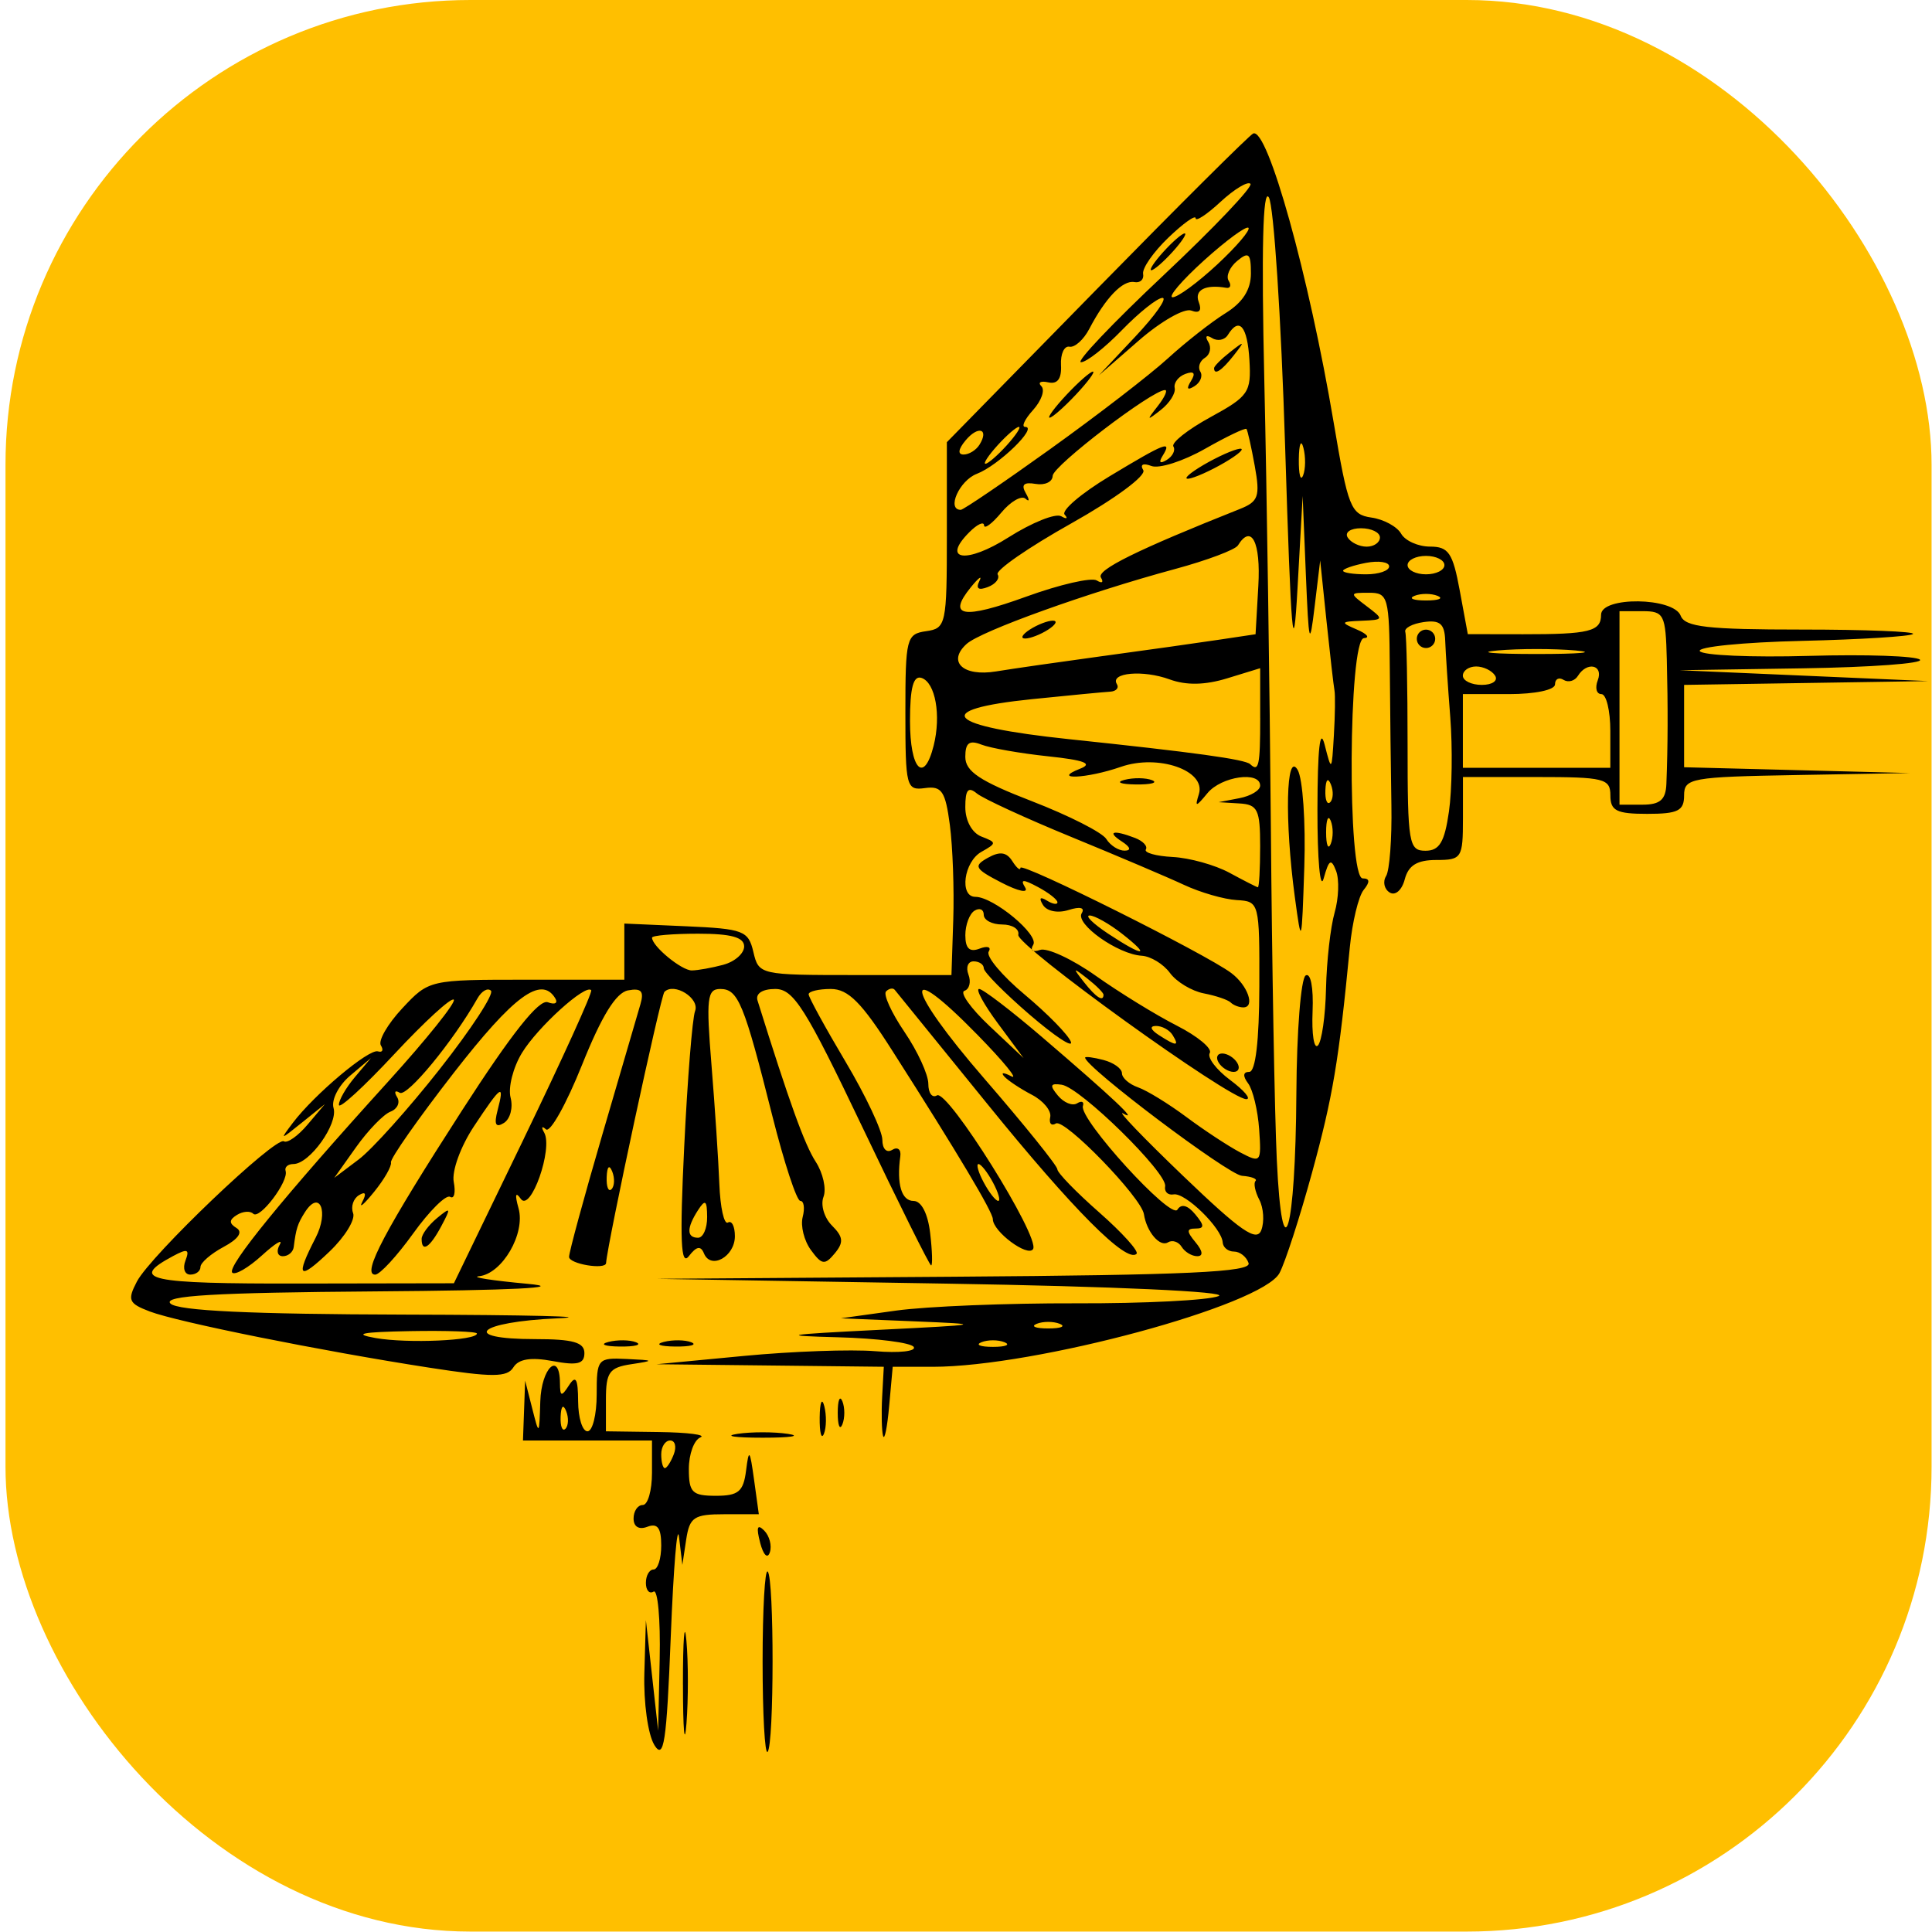 <?xml version="1.0" encoding="UTF-8" standalone="no"?>
<!-- Created with Inkscape (http://www.inkscape.org/) -->

<svg
   xmlns:dc="http://purl.org/dc/elements/1.1/"
   xmlns:cc="http://creativecommons.org/ns#"
   xmlns:rdf="http://www.w3.org/1999/02/22-rdf-syntax-ns#"
   xmlns:svg="http://www.w3.org/2000/svg"
   xmlns="http://www.w3.org/2000/svg"
   xmlns:xlink="http://www.w3.org/1999/xlink"
   xmlns:sodipodi="http://sodipodi.sourceforge.net/DTD/sodipodi-0.dtd"
   xmlns:inkscape="http://www.inkscape.org/namespaces/inkscape"
   sodipodi:docname="bevelgear.svg"
   inkscape:version="0.48.4 r9939"
   version="1.1"
   id="svg3799"
   height="64px"
   width="64px">
  <sodipodi:namedview
     id="base"
     pagecolor="#ffffff"
     bordercolor="#666666"
     borderopacity="1.0"
     inkscape:pageopacity="0.0"
     inkscape:pageshadow="2"
     inkscape:zoom="11"
     inkscape:cx="24.244492"
     inkscape:cy="31.611994"
     inkscape:current-layer="svg3799"
     showgrid="true"
     inkscape:document-units="px"
     inkscape:grid-bbox="true"
     inkscape:snap-center="false"
     showguides="true"
     inkscape:guide-bbox="true"
     inkscape:window-width="1317"
     inkscape:window-height="744"
     inkscape:window-x="49"
     inkscape:window-y="24"
     inkscape:window-maximized="1"
     inkscape:object-paths="true"
     inkscape:object-nodes="true"
     inkscape:snap-intersection-paths="true"
     inkscape:snap-nodes="false">
    <sodipodi:guide
       id="guide3783"
       position="32,32"
       orientation="1,0" />
    <sodipodi:guide
       id="guide3785"
       position="32,32"
       orientation="0,1" />
    <sodipodi:guide
       id="guide9301"
       position="0,0"
       orientation="1,0" />
    <sodipodi:guide
       id="guide9303"
       position="0,0"
       orientation="0,1" />
    <sodipodi:guide
       id="guide9305"
       position="0,64"
       orientation="0,1" />
    <sodipodi:guide
       id="guide9307"
       position="64,64"
       orientation="1,0" />
  </sodipodi:namedview>
  <defs
     id="defs3801">
    <inkscape:path-effect
       is_visible="true"
       id="path-effect9409"
       effect="spiro" />
    <inkscape:path-effect
       is_visible="true"
       id="path-effect9405"
       effect="spiro" />
    <inkscape:path-effect
       is_visible="true"
       id="path-effect9398"
       effect="spiro" />
    <inkscape:path-effect
       is_visible="true"
       id="path-effect9390"
       effect="spiro" />
    <inkscape:path-effect
       is_visible="true"
       id="path-effect9384"
       effect="spiro" />
    <linearGradient
       id="linearGradient9347"
       inkscape:collect="always">
      <stop
         id="stop9349"
         offset="0"
         style="stop-color:#0079ff;stop-opacity:1;" />
      <stop
         id="stop9351"
         offset="1"
         style="stop-color:#0079ff;stop-opacity:0" />
    </linearGradient>
    <marker
       style="overflow:visible"
       id="Arrow2Mstart"
       refX="0.0"
       refY="0.0"
       orient="auto"
       inkscape:stockid="Arrow2Mstart">
      <path
         transform="scale(0.6) translate(0,0)"
         d="M 8.719,4.034 L -2.207,0.016 L 8.719,-4.002 C 6.973,-1.63 6.983,1.616 8.719,4.034 z "
         style="fill-rule:evenodd;stroke-width:0.625;stroke-linejoin:round"
         id="path4317" />
    </marker>
    <marker
       style="overflow:visible;"
       id="Arrow1Mend"
       refX="0.0"
       refY="0.0"
       orient="auto"
       inkscape:stockid="Arrow1Mend">
      <path
         transform="scale(0.4) rotate(180) translate(10,0)"
         style="fill-rule:evenodd;stroke:#000000;stroke-width:1.0pt;"
         d="M 0.0,0.0 L 5.0,-5.0 L -12.5,0.0 L 5.0,5.0 L 0.0,0.0 z "
         id="path4302" />
    </marker>
    <marker
       style="overflow:visible;"
       id="Arrow2Mend"
       refX="0.0"
       refY="0.0"
       orient="auto"
       inkscape:stockid="Arrow2Mend">
      <path
         transform="scale(0.6) rotate(180) translate(0,0)"
         d="M 8.719,4.034 L -2.207,0.016 L 8.719,-4.002 C 6.973,-1.63 6.983,1.616 8.719,4.034 z "
         style="fill-rule:evenodd;stroke-width:0.625;stroke-linejoin:round;"
         id="path4320" />
    </marker>
    <marker
       style="overflow:visible"
       id="Arrow1Mstart"
       refX="0.0"
       refY="0.0"
       orient="auto"
       inkscape:stockid="Arrow1Mstart">
      <path
         transform="scale(0.4) translate(10,0)"
         style="fill-rule:evenodd;stroke:#000000;stroke-width:1.0pt"
         d="M 0.0,0.0 L 5.0,-5.0 L -12.5,0.0 L 5.0,5.0 L 0.0,0.0 z "
         id="path4299" />
    </marker>
    <marker
       style="overflow:visible;"
       id="Arrow1Lend"
       refX="0.0"
       refY="0.0"
       orient="auto"
       inkscape:stockid="Arrow1Lend">
      <path
         transform="scale(0.8) rotate(180) translate(12.5,0)"
         style="fill-rule:evenodd;stroke:#000000;stroke-width:1.0pt;"
         d="M 0.0,0.0 L 5.0,-5.0 L -12.5,0.0 L 5.0,5.0 L 0.0,0.0 z "
         id="path4296" />
    </marker>
    <marker
       style="overflow:visible;"
       id="Arrow2Lend"
       refX="0.0"
       refY="0.0"
       orient="auto"
       inkscape:stockid="Arrow2Lend">
      <path
         transform="scale(1.1) rotate(180) translate(1,0)"
         d="M 8.719,4.034 L -2.207,0.016 L 8.719,-4.002 C 6.973,-1.63 6.983,1.616 8.719,4.034 z "
         style="fill-rule:evenodd;stroke-width:0.625;stroke-linejoin:round;"
         id="path4314" />
    </marker>
    <marker
       style="overflow:visible"
       id="EmptyTriangleOutL"
       refX="0.0"
       refY="0.0"
       orient="auto"
       inkscape:stockid="EmptyTriangleOutL">
      <path
         transform="scale(0.8) translate(-6,0)"
         style="fill-rule:evenodd;fill:#FFFFFF;stroke:#000000;stroke-width:1.0pt"
         d="M 5.77,0.0 L -2.88,5.0 L -2.88,-5.0 L 5.77,0.0 z "
         id="path4487" />
    </marker>
    <marker
       style="overflow:visible"
       id="DotS"
       refX="0.0"
       refY="0.0"
       orient="auto"
       inkscape:stockid="DotS">
      <path
         transform="scale(0.2) translate(7.4, 1)"
         style="fill-rule:evenodd;stroke:#000000;stroke-width:1.0pt"
         d="M -2.5,-1.0 C -2.5,1.76 -4.74,4.0 -7.5,4.0 C -10.26,4.0 -12.5,1.76 -12.5,-1.0 C -12.5,-3.76 -10.26,-6.0 -7.5,-6.0 C -4.74,-6.0 -2.5,-3.76 -2.5,-1.0 z "
         id="path4394" />
    </marker>
    <marker
       style="overflow:visible"
       id="DotL"
       refX="0.0"
       refY="0.0"
       orient="auto"
       inkscape:stockid="DotL">
      <path
         transform="scale(0.8) translate(7.4, 1)"
         style="fill-rule:evenodd;stroke:#000000;stroke-width:1.0pt"
         d="M -2.5,-1.0 C -2.5,1.76 -4.74,4.0 -7.5,4.0 C -10.26,4.0 -12.5,1.76 -12.5,-1.0 C -12.5,-3.76 -10.26,-6.0 -7.5,-6.0 C -4.74,-6.0 -2.5,-3.76 -2.5,-1.0 z "
         id="path4388" />
    </marker>
    <marker
       style="overflow:visible"
       id="Tail"
       refX="0.0"
       refY="0.0"
       orient="auto"
       inkscape:stockid="Tail">
      <g
         transform="scale(-1.2)"
         id="g4363">
        <path
           style="fill:none;fill-rule:evenodd;stroke:#000000;stroke-width:0.8;stroke-linecap:round"
           d="M -3.805,-3.959 L 0.544,0"
           id="path4365" />
        <path
           style="fill:none;fill-rule:evenodd;stroke:#000000;stroke-width:0.8;stroke-linecap:round"
           d="M -1.287,-3.959 L 3.062,0"
           id="path4367" />
        <path
           style="fill:none;fill-rule:evenodd;stroke:#000000;stroke-width:0.8;stroke-linecap:round"
           d="M 1.305,-3.959 L 5.654,0"
           id="path4369" />
        <path
           style="fill:none;fill-rule:evenodd;stroke:#000000;stroke-width:0.8;stroke-linecap:round"
           d="M -3.805,4.178 L 0.544,0.22"
           id="path4371" />
        <path
           style="fill:none;fill-rule:evenodd;stroke:#000000;stroke-width:0.8;stroke-linecap:round"
           d="M -1.287,4.178 L 3.062,0.22"
           id="path4373" />
        <path
           style="fill:none;fill-rule:evenodd;stroke:#000000;stroke-width:0.8;stroke-linecap:round"
           d="M 1.305,4.178 L 5.654,0.22"
           id="path4375" />
      </g>
    </marker>
    <marker
       style="overflow:visible"
       id="Arrow1Sstart"
       refX="0.0"
       refY="0.0"
       orient="auto"
       inkscape:stockid="Arrow1Sstart">
      <path
         transform="scale(0.2) translate(6,0)"
         style="fill-rule:evenodd;stroke:#000000;stroke-width:1.0pt"
         d="M 0.0,0.0 L 5.0,-5.0 L -12.5,0.0 L 5.0,5.0 L 0.0,0.0 z "
         id="path4339" />
    </marker>
    <marker
       style="overflow:visible"
       id="Arrow1Lstart"
       refX="0.0"
       refY="0.0"
       orient="auto"
       inkscape:stockid="Arrow1Lstart">
      <path
         transform="scale(0.8) translate(12.5,0)"
         style="fill-rule:evenodd;stroke:#000000;stroke-width:1.0pt"
         d="M 0.0,0.0 L 5.0,-5.0 L -12.5,0.0 L 5.0,5.0 L 0.0,0.0 z "
         id="path4327" />
    </marker>
    <marker
       style="overflow:visible"
       id="Arrow1Mstart-9"
       refX="0"
       refY="0"
       orient="auto"
       inkscape:stockid="Arrow1Mstart">
      <path
         transform="matrix(0.4,0,0,0.4,4,0)"
         style="fill-rule:evenodd;stroke:#000000;stroke-width:1pt"
         d="M 0,0 5,-5 -12.5,0 5,5 0,0 z"
         id="path4299-1"
         inkscape:connector-curvature="0" />
    </marker>
    <marker
       style="overflow:visible"
       id="Arrow2Mend-7"
       refX="0"
       refY="0"
       orient="auto"
       inkscape:stockid="Arrow2Mend">
      <path
         transform="scale(-0.6,-0.6)"
         d="M 8.719,4.034 -2.207,0.016 8.719,-4.002 c -1.745,2.372 -1.735,5.617 -6e-7,8.035 z"
         style="fill-rule:evenodd;stroke-width:0.625;stroke-linejoin:round"
         id="path4320-8"
         inkscape:connector-curvature="0" />
    </marker>
    <linearGradient
       gradientUnits="userSpaceOnUse"
       y2="47.082"
       x2="1.827"
       y1="40.8"
       x1="-21.346"
       id="linearGradient9353"
       xlink:href="#linearGradient9347"
       inkscape:collect="always" />
  </defs>
  <g
     inkscape:groupmode="layer"
     inkscape:label="Layer 1"
     id="layer1">
    <rect
       ry="15.401"
       y="1.4630233e-07"
       x="0.182"
       height="63.986"
       width="63.804"
       id="rect3156"
       style="fill:#ffbf00;stroke:none;fill-opacity:1" />
  </g>
  <path
     style="fill:none;stroke:none;stroke-width:1px;stroke-linecap:butt;stroke-linejoin:miter;stroke-opacity:1"
     d="m 25.499,10.836 22.665,5.383 0.698,0.844 -22.442,-5.114 z"
     id="path3314"
     inkscape:connector-curvature="0" />
  <path
     style="fill:#000000"
     d="m 21.675,57.802 c -0.21,-0.338 -0.358,-1.404 -0.33,-2.372 l 0.051,-1.759 0.203,1.831 0.203,1.831 0.051,-2.384 c 0.028,-1.311 -0.063,-2.313 -0.203,-2.226 -0.14,0.087 -0.254,-0.043 -0.254,-0.287 0,-0.244 0.114,-0.444 0.254,-0.444 0.14,0 0.254,-0.358 0.254,-0.796 0,-0.582 -0.123,-0.749 -0.458,-0.62 -0.279,0.107 -0.458,6.1e-4 -0.458,-0.273 0,-0.247 0.137,-0.448 0.305,-0.448 0.168,0 0.305,-0.481 0.305,-1.068 l 0,-1.068 -2.137,0 -2.137,0 0.036,-0.992 0.036,-0.992 0.233,0.916 c 0.232,0.911 0.233,0.91 0.269,-0.229 0.035,-1.112 0.642,-1.681 0.651,-0.61 0.004,0.457 0.048,0.468 0.301,0.076 0.225,-0.347 0.297,-0.219 0.301,0.534 0.003,0.546 0.142,0.992 0.31,0.992 0.168,0 0.305,-0.549 0.305,-1.221 0,-1.183 0.031,-1.22 0.992,-1.175 0.923,0.043 0.934,0.055 0.153,0.173 -0.728,0.11 -0.839,0.266 -0.839,1.175 l 0,1.048 1.755,0.024 c 0.965,0.013 1.583,0.093 1.374,0.178 -0.21,0.085 -0.382,0.555 -0.382,1.044 0,0.781 0.11,0.89 0.895,0.89 0.748,0 0.913,-0.138 1.001,-0.839 0.093,-0.736 0.125,-0.699 0.264,0.305 l 0.158,1.145 -1.139,0 c -1.009,0 -1.154,0.096 -1.267,0.839 l -0.127,0.839 -0.109,-0.916 c -0.06,-0.504 -0.183,0.976 -0.275,3.288 -0.139,3.53 -0.227,4.106 -0.547,3.591 z m 0.645,-9.626 c 0.097,-0.252 0.043,-0.458 -0.12,-0.458 -0.163,0 -0.296,0.206 -0.296,0.458 0,0.252 0.054,0.458 0.12,0.458 0.066,0 0.199,-0.206 0.296,-0.458 z m -3.565,-1.431 c -0.097,-0.243 -0.17,-0.171 -0.184,0.184 -0.013,0.322 0.059,0.502 0.16,0.401 0.101,-0.101 0.112,-0.365 0.024,-0.585 z m 3.868,9.062 c -9.17e-4,-1.511 0.051,-2.168 0.115,-1.459 0.064,0.708 0.065,1.945 0.002,2.747 -0.063,0.803 -0.115,0.223 -0.116,-1.288 z m 2.639,-0.763 c 0,-1.735 0.076,-3.078 0.169,-2.985 0.218,0.218 0.214,5.756 -0.004,5.974 -0.091,0.091 -0.165,-1.254 -0.165,-2.989 z m -0.082,-3.944 c -0.133,-0.508 -0.093,-0.627 0.133,-0.4 0.177,0.177 0.262,0.503 0.189,0.723 -0.076,0.229 -0.215,0.09 -0.323,-0.323 z m -0.757,-3.601 c 0.462,-0.07 1.217,-0.07 1.679,0 0.462,0.07 0.084,0.127 -0.839,0.127 -0.923,0 -1.301,-0.057 -0.839,-0.127 z m 2.73,-0.544 c 0.006,-0.504 0.075,-0.673 0.152,-0.376 0.077,0.297 0.072,0.709 -0.011,0.916 -0.084,0.207 -0.147,-0.036 -0.141,-0.54 z m 2.1,0.61 c -0.046,-0.168 -0.06,-0.752 -0.03,-1.297 l 0.054,-0.992 -3.763,-0.042 -3.763,-0.042 2.9,-0.276 c 1.595,-0.152 3.548,-0.222 4.339,-0.156 0.792,0.066 1.367,0.003 1.279,-0.14 -0.088,-0.143 -1.217,-0.287 -2.508,-0.321 -1.99,-0.052 -1.789,-0.089 1.315,-0.244 3.511,-0.175 3.562,-0.187 1.221,-0.284 l -2.442,-0.101 1.831,-0.255 c 1.007,-0.14 3.686,-0.248 5.952,-0.241 2.266,0.007 4.395,-0.1 4.731,-0.24 0.352,-0.146 -3.462,-0.321 -9.005,-0.412 l -9.615,-0.159 9.87,-0.07 c 7.736,-0.055 9.842,-0.152 9.742,-0.451 -0.07,-0.21 -0.287,-0.382 -0.483,-0.382 -0.196,0 -0.364,-0.137 -0.375,-0.305 -0.029,-0.472 -1.242,-1.659 -1.625,-1.589 -0.188,0.035 -0.314,-0.087 -0.281,-0.27 0.079,-0.439 -2.808,-3.272 -3.427,-3.363 -0.382,-0.056 -0.408,0.019 -0.126,0.359 0.196,0.236 0.482,0.353 0.635,0.258 0.153,-0.095 0.24,-0.056 0.194,0.086 -0.139,0.429 2.916,3.782 3.13,3.436 0.127,-0.205 0.338,-0.151 0.59,0.153 0.307,0.37 0.31,0.472 0.012,0.472 -0.303,0 -0.303,0.093 0,0.458 0.24,0.289 0.26,0.458 0.055,0.458 -0.179,0 -0.411,-0.14 -0.516,-0.31 -0.105,-0.171 -0.31,-0.237 -0.455,-0.148 -0.268,0.166 -0.706,-0.349 -0.795,-0.933 -0.085,-0.559 -2.63,-3.182 -2.916,-3.005 -0.15,0.093 -0.235,-0.003 -0.188,-0.211 0.046,-0.209 -0.228,-0.542 -0.608,-0.74 -0.381,-0.199 -0.793,-0.472 -0.916,-0.608 -0.123,-0.136 -0.018,-0.138 0.234,-0.005 0.252,0.133 -0.247,-0.48 -1.109,-1.362 -2.563,-2.623 -2.415,-1.6 0.207,1.429 1.336,1.543 2.428,2.899 2.428,3.014 0,0.115 0.624,0.758 1.387,1.429 0.763,0.671 1.319,1.288 1.237,1.371 -0.325,0.325 -2.102,-1.46 -4.936,-4.956 -1.633,-2.015 -3.017,-3.72 -3.076,-3.79 -0.058,-0.07 -0.187,-0.046 -0.286,0.053 -0.099,0.099 0.176,0.703 0.61,1.343 0.435,0.64 0.79,1.414 0.79,1.721 0,0.307 0.129,0.478 0.286,0.381 0.35,-0.216 3.425,4.7 3.184,5.091 -0.174,0.281 -1.333,-0.582 -1.333,-0.992 0,-0.235 -1.173,-2.201 -3.318,-5.56 C 28.546,33.211 28.098,32.761 27.523,32.761 c -0.405,0 -0.736,0.079 -0.736,0.176 0,0.097 0.549,1.1 1.221,2.231 0.672,1.13 1.221,2.296 1.221,2.59 0,0.301 0.142,0.446 0.326,0.333 0.179,-0.111 0.3,-0.016 0.269,0.211 -0.127,0.923 0.039,1.481 0.44,1.481 0.258,0 0.473,0.419 0.549,1.068 0.069,0.588 0.083,1.068 0.032,1.068 -0.051,0 -1.076,-2.06 -2.276,-4.579 C 26.685,33.39 26.289,32.761 25.68,32.761 c -0.424,0 -0.658,0.152 -0.586,0.382 1.053,3.371 1.558,4.772 1.926,5.339 0.244,0.376 0.361,0.902 0.259,1.167 -0.102,0.266 0.025,0.693 0.282,0.95 0.375,0.375 0.393,0.557 0.091,0.921 -0.329,0.396 -0.428,0.383 -0.788,-0.109 -0.227,-0.309 -0.35,-0.802 -0.274,-1.096 0.076,-0.294 0.041,-0.534 -0.079,-0.534 -0.12,0 -0.537,-1.271 -0.928,-2.823 -0.936,-3.721 -1.131,-4.197 -1.722,-4.197 -0.437,0 -0.472,0.31 -0.292,2.518 0.113,1.385 0.23,3.158 0.26,3.94 0.03,0.782 0.158,1.358 0.285,1.279 0.127,-0.078 0.23,0.126 0.23,0.453 0,0.678 -0.799,1.121 -1.025,0.568 -0.107,-0.262 -0.248,-0.235 -0.5,0.093 -0.267,0.348 -0.304,-0.517 -0.154,-3.618 0.108,-2.242 0.27,-4.267 0.36,-4.5 0.163,-0.425 -0.692,-0.961 -1.015,-0.637 -0.124,0.124 -1.886,8.316 -1.933,8.984 -0.016,0.232 -1.226,0.03 -1.226,-0.205 0,-0.154 0.495,-1.974 1.1,-4.044 0.605,-2.07 1.174,-4.018 1.265,-4.329 0.125,-0.429 0.026,-0.539 -0.413,-0.455 -0.398,0.075 -0.872,0.845 -1.523,2.469 -0.52,1.298 -1.057,2.258 -1.194,2.134 -0.137,-0.124 -0.164,-0.076 -0.06,0.106 0.302,0.53 -0.45,2.66 -0.775,2.195 -0.174,-0.25 -0.201,-0.138 -0.074,0.313 0.236,0.838 -0.54,2.173 -1.31,2.252 -0.29,0.03 0.434,0.143 1.61,0.251 1.349,0.125 -0.502,0.217 -5.021,0.251 -5.356,0.04 -7.07,0.141 -6.81,0.402 0.24,0.24 2.646,0.354 7.768,0.367 4.081,0.01 6.356,0.066 5.055,0.123 -2.654,0.117 -3.267,0.689 -0.738,0.689 1.25,0 1.628,0.107 1.628,0.462 0,0.361 -0.229,0.419 -1.051,0.265 -0.721,-0.135 -1.129,-0.07 -1.301,0.207 -0.206,0.334 -0.69,0.336 -2.79,0.011 C 10.63,44.75 5.887,43.796 4.96,43.444 4.261,43.178 4.214,43.069 4.534,42.455 4.988,41.585 9.127,37.636 9.405,37.808 c 0.114,0.07 0.466,-0.178 0.782,-0.552 l 0.575,-0.68 -0.758,0.61 c -0.734,0.591 -0.743,0.592 -0.305,0.012 0.715,-0.945 2.521,-2.463 2.82,-2.37 0.15,0.046 0.194,-0.043 0.098,-0.198 -0.096,-0.155 0.224,-0.708 0.71,-1.229 0.882,-0.944 0.895,-0.947 4.12,-0.947 l 3.235,0 0,-0.93 0,-0.93 2.048,0.09 c 1.9,0.084 2.061,0.145 2.227,0.853 0.177,0.754 0.218,0.763 3.37,0.763 l 3.191,0 0.06,-1.831 c 0.033,-1.007 -0.018,-2.421 -0.113,-3.142 -0.148,-1.119 -0.268,-1.297 -0.823,-1.221 -0.619,0.085 -0.65,-0.033 -0.65,-2.505 0,-2.458 0.036,-2.6 0.687,-2.692 0.66,-0.094 0.687,-0.216 0.687,-3.179 l 0,-3.082 4.96,-5.062 c 2.728,-2.784 5.062,-5.108 5.187,-5.163 0.476,-0.212 1.846,4.706 2.665,9.564 0.476,2.825 0.569,3.06 1.253,3.158 0.406,0.058 0.849,0.298 0.983,0.534 0.134,0.236 0.566,0.428 0.959,0.428 0.612,0 0.753,0.209 0.982,1.45 l 0.268,1.45 1.826,0.003 c 2.204,0.003 2.589,-0.093 2.589,-0.646 0,-0.612 2.401,-0.582 2.637,0.033 0.143,0.373 0.883,0.458 4.009,0.458 2.109,0 3.768,0.066 3.688,0.146 -0.08,0.08 -1.738,0.183 -3.684,0.229 -1.946,0.046 -3.467,0.198 -3.38,0.339 0.087,0.141 1.713,0.212 3.614,0.158 1.901,-0.054 3.556,0.003 3.679,0.126 0.123,0.123 -1.62,0.251 -3.872,0.286 l -4.095,0.063 4.121,0.18 4.121,0.18 -4.044,0.063 -4.044,0.063 0,1.364 0,1.364 3.739,0.096 3.739,0.096 -3.739,0.066 c -3.514,0.062 -3.739,0.103 -3.739,0.676 0,0.509 -0.203,0.61 -1.221,0.61 -1.017,0 -1.221,-0.102 -1.221,-0.61 0,-0.56 -0.203,-0.61 -2.442,-0.61 l -2.442,0 0,1.374 c 0,1.31 -0.041,1.374 -0.88,1.374 -0.637,0 -0.926,0.177 -1.048,0.641 -0.094,0.36 -0.313,0.551 -0.498,0.437 -0.182,-0.112 -0.236,-0.358 -0.12,-0.545 0.116,-0.187 0.195,-1.242 0.176,-2.345 -0.019,-1.102 -0.042,-3.137 -0.053,-4.522 -0.018,-2.382 -0.055,-2.518 -0.687,-2.518 -0.654,0 -0.655,0.01 -0.076,0.448 0.573,0.433 0.567,0.449 -0.171,0.479 -0.701,0.029 -0.714,0.052 -0.153,0.293 0.336,0.144 0.439,0.272 0.229,0.284 -0.515,0.029 -0.554,7.958 -0.039,7.958 0.237,0 0.246,0.118 0.031,0.382 -0.171,0.21 -0.378,1.068 -0.459,1.908 -0.363,3.758 -0.562,4.943 -1.252,7.461 -0.404,1.476 -0.889,2.971 -1.077,3.323 -0.575,1.074 -8.092,3.105 -11.491,3.105 l -1.322,0 -0.117,1.297 c -0.064,0.714 -0.155,1.16 -0.201,0.992 z M 15.799,44.175 c 0,-0.066 -0.996,-0.102 -2.213,-0.08 -1.608,0.029 -1.921,0.092 -1.145,0.229 1.056,0.187 3.358,0.085 3.358,-0.149 z m 17.475,0.288 c -0.21,-0.085 -0.553,-0.085 -0.763,0 -0.21,0.085 -0.038,0.154 0.382,0.154 0.42,0 0.591,-0.069 0.382,-0.154 z m 1.831,-0.61 c -0.21,-0.085 -0.553,-0.085 -0.763,0 -0.21,0.085 -0.038,0.154 0.382,0.154 0.42,0 0.591,-0.069 0.382,-0.154 z m -17.749,-6.141 c 1.276,-2.639 2.28,-4.848 2.229,-4.91 -0.182,-0.22 -1.775,1.222 -2.296,2.079 -0.293,0.482 -0.462,1.148 -0.375,1.48 0.087,0.332 -0.013,0.709 -0.222,0.839 -0.274,0.169 -0.332,0.051 -0.208,-0.423 0.239,-0.915 0.122,-0.834 -0.786,0.537 -0.441,0.667 -0.736,1.48 -0.667,1.84 0.068,0.354 0.014,0.576 -0.12,0.493 -0.134,-0.083 -0.685,0.463 -1.224,1.213 -0.539,0.75 -1.105,1.364 -1.259,1.364 -0.459,0 0.316,-1.464 2.873,-5.433 1.645,-2.553 2.556,-3.702 2.847,-3.59 0.236,0.09 0.344,0.029 0.242,-0.137 -0.463,-0.749 -1.372,-0.079 -3.356,2.472 -1.175,1.512 -2.113,2.848 -2.083,2.971 0.029,0.122 -0.223,0.563 -0.561,0.978 -0.338,0.416 -0.512,0.563 -0.388,0.327 0.146,-0.276 0.105,-0.354 -0.113,-0.219 -0.186,0.115 -0.273,0.382 -0.192,0.593 0.081,0.211 -0.268,0.782 -0.776,1.268 -1.027,0.984 -1.147,0.868 -0.467,-0.448 0.45,-0.87 0.136,-1.619 -0.355,-0.847 -0.241,0.38 -0.293,0.542 -0.369,1.15 -0.021,0.168 -0.184,0.305 -0.361,0.305 -0.178,0 -0.224,-0.172 -0.103,-0.382 0.121,-0.21 -0.145,-0.049 -0.591,0.357 -0.446,0.406 -0.888,0.662 -0.981,0.569 -0.191,-0.191 1.704,-2.515 5.157,-6.321 1.283,-1.414 2.264,-2.639 2.181,-2.722 -0.083,-0.083 -0.971,0.731 -1.974,1.808 -1.003,1.077 -1.827,1.832 -1.831,1.678 -0.005,-0.155 0.232,-0.567 0.526,-0.916 l 0.534,-0.635 -0.691,0.585 c -0.38,0.322 -0.626,0.803 -0.547,1.068 0.157,0.527 -0.794,1.857 -1.329,1.857 -0.183,0 -0.299,0.103 -0.259,0.229 0.11,0.342 -0.863,1.627 -1.073,1.417 -0.1,-0.1 -0.342,-0.082 -0.539,0.04 -0.263,0.162 -0.267,0.278 -0.014,0.434 0.217,0.134 0.061,0.364 -0.425,0.624 -0.423,0.226 -0.769,0.526 -0.769,0.665 0,0.14 -0.152,0.254 -0.338,0.254 -0.186,0 -0.258,-0.209 -0.159,-0.465 0.144,-0.376 0.066,-0.405 -0.408,-0.151 -1.47,0.787 -0.857,0.921 4.169,0.912 l 5.131,-0.009 2.321,-4.798 z m -3.389,3.328 c 0,-0.147 0.229,-0.456 0.508,-0.687 0.46,-0.38 0.474,-0.355 0.142,0.268 -0.378,0.71 -0.65,0.885 -0.65,0.419 z M 41.717,39.745 c -0.141,-0.272 -0.198,-0.552 -0.127,-0.623 0.071,-0.071 -0.131,-0.148 -0.448,-0.172 -0.459,-0.035 -5.196,-3.604 -5.196,-3.915 0,-0.044 0.275,-0.009 0.61,0.079 0.336,0.088 0.61,0.285 0.61,0.439 0,0.154 0.24,0.364 0.534,0.467 0.294,0.103 1.014,0.546 1.6,0.982 0.586,0.437 1.386,0.963 1.778,1.17 0.691,0.364 0.71,0.341 0.633,-0.763 -0.044,-0.626 -0.208,-1.31 -0.365,-1.52 -0.184,-0.245 -0.17,-0.382 0.039,-0.382 0.206,0 0.328,-1.036 0.332,-2.823 0.007,-2.794 -3.06e-4,-2.824 -0.751,-2.868 -0.417,-0.024 -1.203,-0.251 -1.745,-0.504 -0.542,-0.253 -2.222,-0.967 -3.733,-1.587 -1.511,-0.62 -2.919,-1.269 -3.129,-1.441 -0.287,-0.237 -0.382,-0.125 -0.382,0.454 0,0.449 0.222,0.853 0.534,0.974 0.509,0.196 0.509,0.22 0,0.506 -0.583,0.327 -0.739,1.491 -0.2,1.491 0.601,0 2.12,1.26 1.916,1.589 -0.114,0.185 -0.019,0.257 0.225,0.17 0.233,-0.083 1.064,0.302 1.847,0.856 0.782,0.554 1.989,1.297 2.682,1.65 0.693,0.353 1.185,0.762 1.094,0.909 -0.091,0.147 0.213,0.549 0.676,0.894 0.463,0.345 0.704,0.63 0.536,0.634 -0.549,0.011 -7.633,-5.095 -7.555,-5.445 0.042,-0.188 -0.198,-0.341 -0.534,-0.341 -0.336,0 -0.61,-0.145 -0.61,-0.323 0,-0.178 -0.137,-0.238 -0.305,-0.135 -0.168,0.104 -0.305,0.47 -0.305,0.814 0,0.44 0.141,0.571 0.474,0.443 0.261,-0.1 0.395,-0.055 0.3,0.1 -0.096,0.155 0.441,0.796 1.194,1.425 0.752,0.629 1.44,1.33 1.527,1.559 0.088,0.229 -0.525,-0.174 -1.362,-0.894 -0.837,-0.721 -1.522,-1.413 -1.522,-1.539 -8.3e-5,-0.126 -0.152,-0.229 -0.338,-0.229 -0.186,0 -0.262,0.197 -0.17,0.438 0.092,0.241 0.033,0.483 -0.133,0.538 -0.165,0.055 0.208,0.579 0.829,1.164 l 1.13,1.064 -0.848,-1.145 c -0.467,-0.63 -0.748,-1.145 -0.625,-1.145 0.123,0 1.066,0.721 2.095,1.603 2.34,2.004 3.217,2.83 2.678,2.523 -0.23,-0.131 0.663,0.8 1.984,2.067 1.913,1.836 2.44,2.201 2.592,1.795 0.105,-0.28 0.075,-0.732 -0.066,-1.004 z m -1.346,-4.542 c -0.104,-0.168 -0.051,-0.305 0.117,-0.305 0.168,0 0.39,0.137 0.494,0.305 0.104,0.168 0.051,0.305 -0.117,0.305 -0.168,0 -0.39,-0.137 -0.494,-0.305 z m 0.397,-1.994 c -0.089,-0.089 -0.49,-0.225 -0.89,-0.302 -0.4,-0.077 -0.906,-0.381 -1.122,-0.677 -0.217,-0.296 -0.638,-0.552 -0.935,-0.57 -0.788,-0.046 -2.208,-1.052 -1.988,-1.408 0.115,-0.186 -0.054,-0.228 -0.435,-0.107 -0.357,0.113 -0.719,0.042 -0.848,-0.167 -0.142,-0.23 -0.096,-0.285 0.127,-0.147 0.194,0.12 0.352,0.146 0.352,0.058 0,-0.088 -0.291,-0.316 -0.647,-0.506 -0.493,-0.264 -0.594,-0.261 -0.424,0.014 0.125,0.202 -0.218,0.133 -0.779,-0.157 -0.893,-0.462 -0.943,-0.551 -0.455,-0.824 0.397,-0.222 0.619,-0.191 0.811,0.111 0.145,0.229 0.266,0.328 0.269,0.22 0.005,-0.21 6.137,2.85 6.982,3.485 0.549,0.411 0.803,1.139 0.399,1.139 -0.14,0 -0.327,-0.073 -0.417,-0.162 z m -3.602,-2.28 c -0.42,-0.328 -0.9,-0.599 -1.068,-0.602 -0.168,-0.003 0.107,0.268 0.61,0.602 1.172,0.776 1.45,0.776 0.458,0 z m -13.741,9.386 c -0.004,-0.555 -0.061,-0.599 -0.301,-0.229 -0.382,0.592 -0.382,0.916 0,0.916 0.168,0 0.303,-0.309 0.301,-0.687 z m 19.519,-4.103 c 0.012,-2.047 0.15,-3.801 0.308,-3.898 0.165,-0.102 0.262,0.401 0.229,1.188 -0.032,0.751 0.047,1.26 0.175,1.132 0.128,-0.128 0.25,-0.977 0.27,-1.887 0.02,-0.909 0.149,-2.042 0.285,-2.516 0.136,-0.475 0.158,-1.095 0.049,-1.38 -0.163,-0.424 -0.237,-0.38 -0.411,0.246 -0.117,0.42 -0.21,-0.61 -0.207,-2.289 0.004,-2.01 0.085,-2.74 0.239,-2.137 0.228,0.897 0.235,0.89 0.305,-0.305 0.04,-0.672 0.049,-1.346 0.02,-1.498 -0.029,-0.152 -0.147,-1.182 -0.263,-2.289 l -0.21,-2.013 -0.184,1.526 c -0.165,1.375 -0.194,1.269 -0.291,-1.068 L 43.152,16.43 42.982,19.483 C 42.842,22.007 42.771,21.192 42.571,14.778 42.438,10.511 42.195,6.802 42.031,6.536 41.833,6.216 41.783,8.277 41.882,12.615 c 0.082,3.609 0.18,10.271 0.217,14.804 0.037,4.533 0.125,9.478 0.196,10.989 0.183,3.913 0.622,2.427 0.649,-2.195 z m -0.052,-6.504 c -0.341,-2.528 -0.288,-4.86 0.095,-4.203 0.169,0.291 0.268,1.733 0.22,3.205 -0.086,2.621 -0.093,2.641 -0.315,0.998 z m -9.999,9.463 c -0.18,-0.336 -0.395,-0.61 -0.479,-0.61 -0.084,0 -0.006,0.275 0.174,0.61 0.18,0.336 0.395,0.61 0.479,0.61 0.084,0 0.006,-0.275 -0.174,-0.61 z M 20.281,38.809 c -0.097,-0.243 -0.17,-0.171 -0.184,0.184 -0.013,0.322 0.059,0.502 0.16,0.401 0.101,-0.101 0.112,-0.365 0.024,-0.585 z M 14.575,35.405 c 1.036,-1.316 1.796,-2.479 1.689,-2.586 -0.107,-0.107 -0.308,0.008 -0.448,0.255 -0.805,1.423 -2.332,3.276 -2.575,3.125 -0.156,-0.097 -0.195,-0.032 -0.086,0.145 0.109,0.176 0.01,0.393 -0.22,0.481 -0.23,0.088 -0.743,0.618 -1.14,1.177 l -0.722,1.016 0.81,-0.61 c 0.445,-0.336 1.657,-1.687 2.692,-3.002 z m 24.269,-1.118 c -0.104,-0.168 -0.352,-0.303 -0.552,-0.301 -0.218,0.003 -0.181,0.123 0.094,0.301 0.586,0.379 0.692,0.379 0.458,0 z m -2.289,-1.336 c 0,-0.063 -0.24,-0.304 -0.534,-0.534 -0.484,-0.38 -0.495,-0.369 -0.115,0.115 0.399,0.508 0.649,0.67 0.649,0.419 z m -12.591,-0.993 c 0.378,-0.101 0.687,-0.374 0.687,-0.606 0,-0.303 -0.43,-0.422 -1.526,-0.422 -0.839,0 -1.526,0.059 -1.526,0.131 0,0.283 0.98,1.09 1.319,1.086 0.198,-0.002 0.669,-0.087 1.047,-0.188 z m 17.78,-3.928 c 0,-1.209 -0.082,-1.379 -0.687,-1.415 l -0.687,-0.042 0.687,-0.132 c 0.378,-0.073 0.687,-0.26 0.687,-0.416 0,-0.492 -1.287,-0.308 -1.746,0.25 -0.386,0.468 -0.421,0.471 -0.283,0.029 0.242,-0.78 -1.345,-1.333 -2.585,-0.901 -1.123,0.391 -2.334,0.446 -1.349,0.061 0.436,-0.17 0.145,-0.283 -1.068,-0.411 -0.917,-0.097 -1.908,-0.272 -2.202,-0.387 -0.402,-0.158 -0.534,-0.058 -0.534,0.406 0,0.483 0.479,0.802 2.213,1.472 1.217,0.471 2.323,1.032 2.457,1.248 0.134,0.216 0.409,0.39 0.61,0.387 0.224,-0.003 0.189,-0.12 -0.091,-0.301 -0.517,-0.334 -0.291,-0.398 0.431,-0.121 0.265,0.102 0.427,0.273 0.361,0.382 -0.066,0.108 0.335,0.221 0.891,0.25 0.556,0.029 1.401,0.264 1.877,0.522 0.476,0.258 0.9,0.475 0.942,0.481 0.042,0.007 0.076,-0.606 0.076,-1.361 z M 37.248,25.834 c 0.297,-0.077 0.709,-0.072 0.916,0.011 0.207,0.084 -0.036,0.147 -0.54,0.141 -0.504,-0.006 -0.673,-0.075 -0.376,-0.152 z m 6.835,1.356 c -0.085,-0.21 -0.154,-0.038 -0.154,0.382 0,0.42 0.069,0.591 0.154,0.382 0.085,-0.21 0.085,-0.553 0,-0.763 z m 3.915,-0.305 c 0.103,-0.714 0.122,-2.121 0.044,-3.129 -0.079,-1.007 -0.154,-2.15 -0.168,-2.539 -0.02,-0.554 -0.174,-0.687 -0.712,-0.61 -0.378,0.054 -0.652,0.201 -0.61,0.326 0.042,0.126 0.076,1.809 0.076,3.739 0,3.27 0.041,3.51 0.592,3.51 0.463,0 0.632,-0.281 0.778,-1.297 z m -1.065,-5.723 c 0,-0.168 0.137,-0.305 0.305,-0.305 0.168,0 0.305,0.137 0.305,0.305 0,0.168 -0.137,0.305 -0.305,0.305 -0.168,0 -0.305,-0.137 -0.305,-0.305 z m -2.844,4.827 c -0.097,-0.244 -0.17,-0.171 -0.184,0.184 -0.013,0.322 0.059,0.502 0.16,0.401 0.101,-0.101 0.112,-0.365 0.024,-0.585 z m 11.112,-0.019 c 0.05,-1.289 0.054,-2.517 0.014,-4.121 -0.038,-1.495 -0.092,-1.603 -0.804,-1.603 l -0.763,0 0,3.205 0,3.205 0.763,0 c 0.58,0 0.77,-0.165 0.79,-0.687 z M 30.928,24.703 c 0.253,-1.006 0.058,-2.094 -0.401,-2.246 -0.272,-0.089 -0.382,0.321 -0.382,1.426 0,1.611 0.462,2.095 0.783,0.82 z m 10.817,-0.918 0,-1.65 -1.091,0.335 c -0.736,0.226 -1.357,0.237 -1.908,0.036 -0.878,-0.322 -1.984,-0.224 -1.749,0.155 0.079,0.127 -0.023,0.241 -0.225,0.252 -0.202,0.011 -1.364,0.123 -2.581,0.247 -3.384,0.347 -2.879,0.895 1.221,1.326 4.15,0.436 5.834,0.668 6.003,0.829 0.283,0.269 0.331,0.051 0.331,-1.53 z m 11.599,0.429 c 0,-0.672 -0.133,-1.221 -0.296,-1.221 -0.163,0 -0.217,-0.206 -0.12,-0.458 0.196,-0.51 -0.355,-0.634 -0.656,-0.148 -0.105,0.171 -0.32,0.231 -0.476,0.135 -0.156,-0.097 -0.284,-0.03 -0.284,0.148 0,0.184 -0.656,0.323 -1.526,0.323 l -1.526,0 0,1.221 0,1.221 2.442,0 2.442,0 0,-1.221 z m -3.816,-1.831 c -0.104,-0.168 -0.387,-0.305 -0.629,-0.305 -0.242,0 -0.44,0.137 -0.44,0.305 0,0.168 0.283,0.305 0.629,0.305 0.346,0 0.544,-0.137 0.44,-0.305 z m -12.973,-0.653 c 1.427,-0.194 3.144,-0.436 3.816,-0.537 l 1.221,-0.183 0.092,-1.603 c 0.083,-1.449 -0.228,-2.065 -0.676,-1.34 -0.089,0.144 -1.025,0.496 -2.078,0.781 -2.901,0.784 -6.443,2.058 -6.912,2.485 -0.647,0.59 -0.112,1.088 0.976,0.909 0.533,-0.088 2.136,-0.318 3.563,-0.513 z M 34.113,20.856 c 0.252,-0.163 0.595,-0.296 0.763,-0.296 0.168,0 0.099,0.133 -0.153,0.296 -0.252,0.163 -0.595,0.296 -0.763,0.296 -0.168,0 -0.099,-0.133 0.153,-0.296 z m 18.086,0.692 c -0.714,-0.064 -1.881,-0.064 -2.595,0 -0.714,0.064 -0.13,0.117 1.297,0.117 1.427,0 2.011,-0.053 1.297,-0.117 z M 36.332,19.228 c 0.175,0.108 0.236,0.064 0.137,-0.097 -0.154,-0.248 1.211,-0.922 4.603,-2.27 0.616,-0.245 0.676,-0.416 0.494,-1.423 -0.114,-0.63 -0.238,-1.182 -0.275,-1.228 -0.038,-0.046 -0.658,0.251 -1.378,0.66 -0.72,0.409 -1.518,0.664 -1.773,0.566 -0.275,-0.105 -0.384,-0.049 -0.268,0.138 0.11,0.178 -0.932,0.948 -2.388,1.766 -1.421,0.797 -2.517,1.557 -2.436,1.688 0.081,0.131 -0.065,0.32 -0.325,0.419 -0.31,0.119 -0.406,0.052 -0.281,-0.197 0.105,-0.208 -0.021,-0.117 -0.28,0.201 -0.8,0.984 -0.266,1.075 1.835,0.313 1.11,-0.403 2.161,-0.644 2.335,-0.536 z m 2.97,-3.393 c 0,-0.084 0.412,-0.366 0.916,-0.626 0.504,-0.26 0.916,-0.405 0.916,-0.321 0,0.084 -0.412,0.366 -0.916,0.626 -0.504,0.26 -0.916,0.405 -0.916,0.321 z m 8.318,3.903 c -0.21,-0.085 -0.553,-0.085 -0.763,0 -0.21,0.085 -0.038,0.154 0.382,0.154 0.42,0 0.591,-0.069 0.382,-0.154 z m -1.603,-0.976 c 0,-0.145 -0.343,-0.197 -0.763,-0.117 -0.42,0.08 -0.763,0.199 -0.763,0.263 0,0.064 0.343,0.117 0.763,0.117 0.42,0 0.763,-0.118 0.763,-0.263 z m 1.831,-0.042 c 0,-0.168 -0.275,-0.305 -0.61,-0.305 -0.336,0 -0.61,0.137 -0.61,0.305 0,0.168 0.275,0.305 0.61,0.305 0.336,0 0.61,-0.137 0.61,-0.305 z M 35.15,17.099 c 0.185,0.106 0.238,0.083 0.118,-0.051 -0.121,-0.133 0.549,-0.705 1.487,-1.27 1.859,-1.12 2.084,-1.206 1.756,-0.675 -0.136,0.22 -0.084,0.269 0.14,0.132 0.197,-0.121 0.295,-0.322 0.219,-0.445 -0.076,-0.123 0.474,-0.559 1.224,-0.969 1.269,-0.693 1.358,-0.823 1.295,-1.891 -0.067,-1.129 -0.338,-1.446 -0.714,-0.836 -0.105,0.171 -0.341,0.218 -0.523,0.105 -0.19,-0.118 -0.244,-0.064 -0.127,0.127 0.113,0.182 0.063,0.419 -0.11,0.526 -0.173,0.107 -0.242,0.313 -0.153,0.458 0.089,0.145 0.002,0.362 -0.195,0.484 -0.236,0.146 -0.275,0.088 -0.115,-0.171 0.163,-0.263 0.103,-0.341 -0.182,-0.238 -0.233,0.085 -0.394,0.295 -0.357,0.468 0.037,0.173 -0.169,0.499 -0.458,0.725 -0.473,0.371 -0.483,0.359 -0.105,-0.123 0.23,-0.294 0.34,-0.534 0.242,-0.534 -0.424,0 -3.715,2.513 -3.721,2.842 -0.004,0.2 -0.258,0.32 -0.565,0.267 -0.389,-0.067 -0.488,0.025 -0.326,0.305 0.128,0.221 0.124,0.305 -0.007,0.186 -0.132,-0.119 -0.493,0.087 -0.802,0.458 -0.309,0.371 -0.567,0.561 -0.573,0.423 -0.006,-0.138 -0.225,-0.036 -0.487,0.227 -0.941,0.941 -0.094,1.055 1.295,0.173 0.775,-0.491 1.56,-0.807 1.745,-0.701 z m 5.068,-4.905 c 0,-0.063 0.24,-0.304 0.534,-0.534 0.484,-0.38 0.495,-0.369 0.115,0.115 -0.399,0.508 -0.649,0.67 -0.649,0.419 z m 5.494,5.61 c 0,-0.168 -0.283,-0.305 -0.629,-0.305 -0.346,0 -0.544,0.137 -0.44,0.305 0.104,0.168 0.387,0.305 0.629,0.305 0.242,0 0.44,-0.137 0.44,-0.305 z M 34.802,14.867 c 1.552,-1.112 3.302,-2.461 3.889,-2.998 0.588,-0.537 1.446,-1.21 1.908,-1.496 0.567,-0.351 0.839,-0.777 0.839,-1.313 0,-0.668 -0.072,-0.734 -0.455,-0.416 -0.25,0.207 -0.377,0.502 -0.283,0.655 0.095,0.153 0.059,0.259 -0.08,0.235 -0.691,-0.12 -1.063,0.072 -0.91,0.471 0.11,0.286 0.023,0.386 -0.247,0.283 -0.229,-0.088 -1.012,0.359 -1.74,0.994 l -1.323,1.153 1.207,-1.283 C 38.273,10.445 38.677,9.868 38.508,9.868 c -0.169,0 -0.773,0.481 -1.343,1.068 -0.57,0.588 -1.18,1.066 -1.357,1.063 -0.177,-0.003 1.051,-1.297 2.73,-2.875 1.678,-1.578 2.977,-2.945 2.885,-3.036 -0.091,-0.091 -0.537,0.178 -0.991,0.598 -0.454,0.421 -0.825,0.665 -0.825,0.543 0,-0.122 -0.406,0.166 -0.901,0.641 -0.496,0.475 -0.873,1.016 -0.839,1.202 0.034,0.186 -0.097,0.308 -0.29,0.272 -0.383,-0.072 -0.954,0.52 -1.492,1.549 -0.188,0.36 -0.484,0.626 -0.658,0.592 -0.174,-0.034 -0.3,0.24 -0.28,0.61 0.024,0.451 -0.116,0.64 -0.422,0.571 -0.252,-0.056 -0.355,0.002 -0.228,0.128 0.126,0.126 0.002,0.481 -0.276,0.789 -0.278,0.307 -0.395,0.559 -0.259,0.559 0.433,0 -0.888,1.28 -1.603,1.554 -0.579,0.221 -1.012,1.193 -0.532,1.193 0.085,0 1.425,-0.91 2.976,-2.022 z m 0.532,-1.794 c 0.394,-0.42 0.786,-0.763 0.87,-0.763 0.084,0 -0.17,0.343 -0.564,0.763 -0.394,0.42 -0.786,0.763 -0.87,0.763 -0.084,0 0.17,-0.343 0.564,-0.763 z m 3.205,-4.731 c 0.304,-0.336 0.621,-0.61 0.705,-0.61 0.084,0 -0.096,0.275 -0.4,0.61 -0.304,0.336 -0.621,0.61 -0.705,0.61 -0.084,0 0.096,-0.275 0.4,-0.61 z m 4.638,6.492 c -0.077,-0.297 -0.146,-0.128 -0.152,0.376 -0.006,0.504 0.057,0.747 0.141,0.54 0.084,-0.207 0.089,-0.619 0.011,-0.916 z m -9.827,-0.082 c 0.304,-0.336 0.484,-0.61 0.4,-0.61 -0.084,0 -0.401,0.275 -0.705,0.61 -0.304,0.336 -0.484,0.61 -0.4,0.61 0.084,0 0.401,-0.275 0.705,-0.61 z m -0.903,-0.02 c 0.329,-0.532 -0.046,-0.644 -0.464,-0.14 -0.241,0.29 -0.264,0.465 -0.062,0.465 0.179,0 0.415,-0.146 0.526,-0.326 z m 7.872,-5.967 c 0.643,-0.598 1.11,-1.146 1.037,-1.218 -0.072,-0.072 -0.736,0.415 -1.474,1.082 -0.738,0.668 -1.205,1.216 -1.037,1.218 0.168,0.002 0.831,-0.485 1.474,-1.082 z M 27.751,46.802 c 0,-0.42 0.069,-0.591 0.154,-0.382 0.085,0.21 0.085,0.553 0,0.763 -0.085,0.21 -0.154,0.038 -0.154,-0.382 z m -7.597,-2.348 c 0.297,-0.077 0.709,-0.072 0.916,0.011 0.207,0.084 -0.036,0.147 -0.54,0.141 -0.504,-0.006 -0.673,-0.075 -0.376,-0.152 z m 1.831,0 c 0.297,-0.077 0.709,-0.072 0.916,0.011 0.207,0.084 -0.036,0.147 -0.54,0.141 -0.504,-0.006 -0.673,-0.075 -0.376,-0.152 z"
     id="path3364"
     inkscape:connector-curvature="0" />
</svg>
